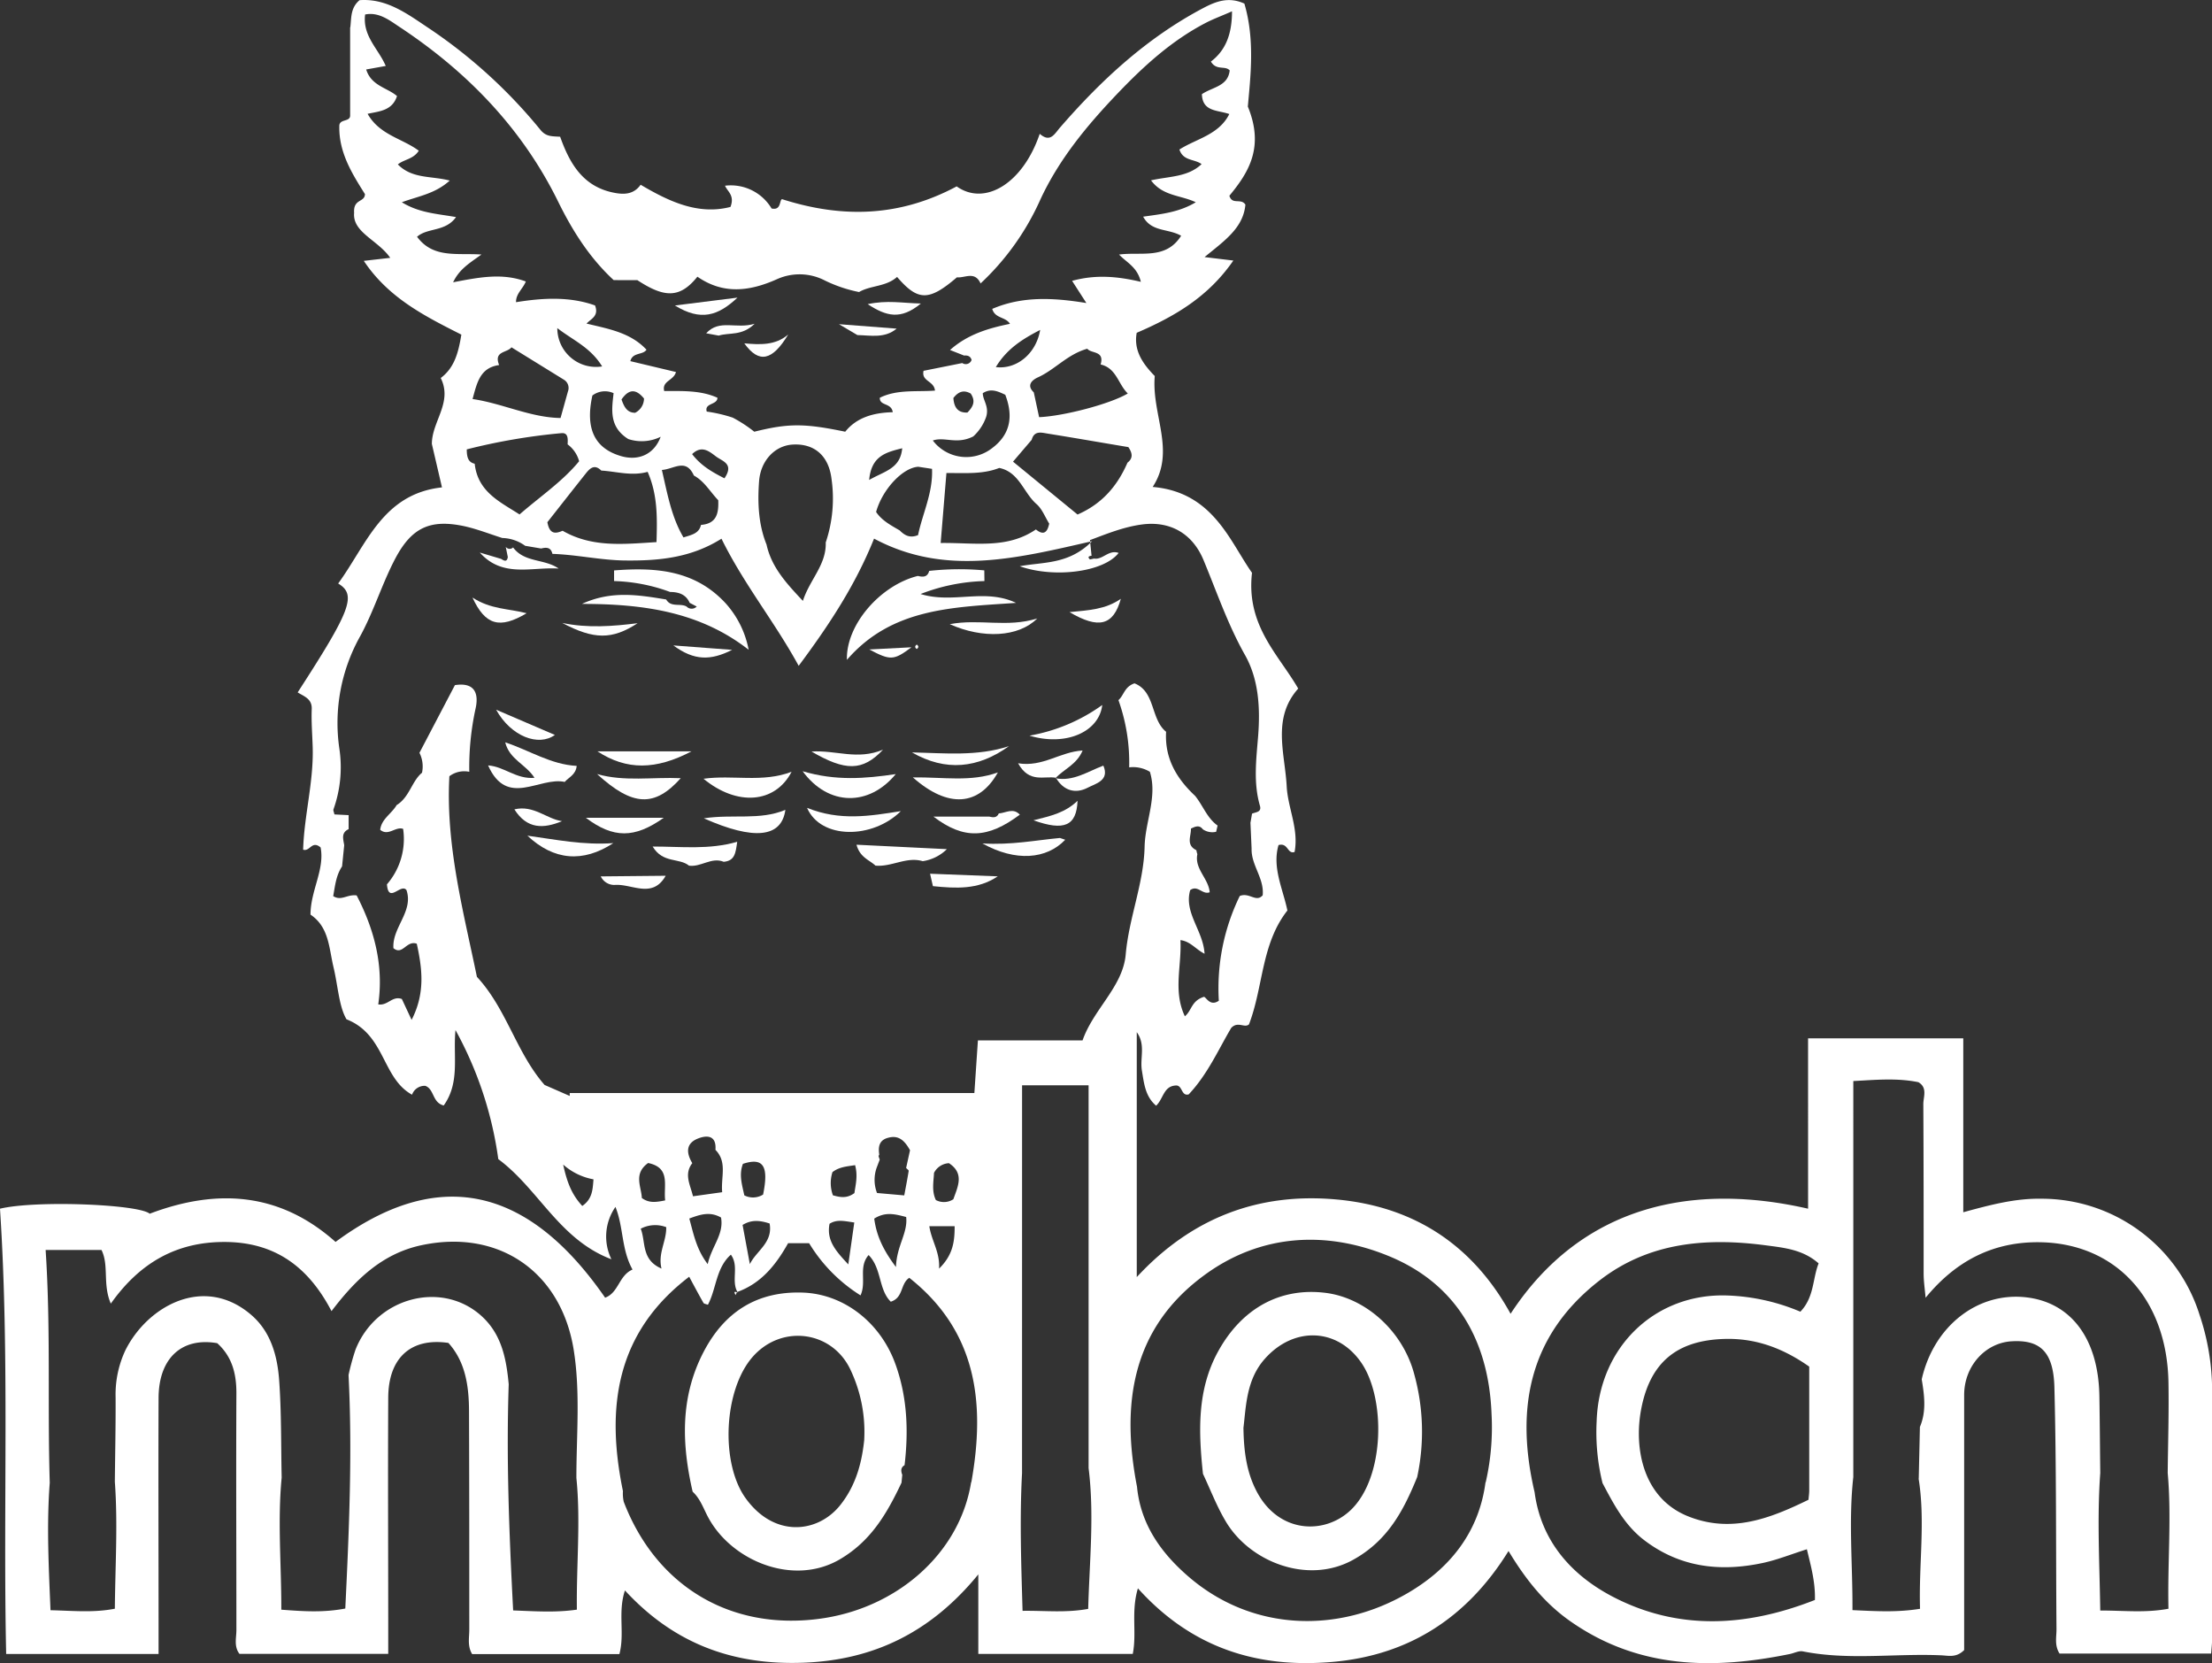 <svg xmlns="http://www.w3.org/2000/svg" width="498.83" height="374.94" viewBox="0 0 498.83 374.94"><rect x="0" y="0" width="498.83" height="374.94" fill="#333333" stroke="none"/><defs><style>.cls-1{fill:#fff;}</style></defs><title>Asset 2</title><g id="Layer_2" data-name="Layer 2"><g id="Layer_1-2" data-name="Layer 1"><g id="hJzvc8.tif"><path class="cls-1" d="M79,6.16c.26-2.1,0-4.37,2.08-6.12,6.32-.47,11.14,3.37,16,6.57a115.11,115.11,0,0,1,24.83,22.71c1.25,1.5,2.5,1.39,4.41,1.51,2.07,5.82,5,11.12,11.89,12.57,2.39.51,4.65.52,6.26-1.75,6.45,3.81,13,6.88,20.26,5,1-2.62-.68-3.45-1.23-4.78A10.71,10.71,0,0,1,174,47c2.22.51,1.72-1.89,2.36-2.1,13.84,4.42,26.71,3.9,39.38-2.88,6.3,4.49,14.9-.56,18.73-11.85,2.42,2.1,3.32,0,4.67-1.52,9.28-10.69,19.57-20.17,32.22-26.84,2.88-1.52,5.74-2.6,9.26-1,2.43,8.22,1.35,16.66.78,23.22,3.75,9.13.21,14.82-4.16,20.1.62,2.15,2.6.46,3.61,2-.48,5.32-4.83,8.22-9.21,11.83l6.49.78c-5.64,8.17-13.18,12.59-21.79,16.29-.78,4.18,1.65,7.26,4.07,9.75-.77,8.68,4.83,16.91-.47,25,13.6,1.17,17.36,12.23,22.4,19.36-1.37,11.93,6,18.43,10.42,26.1-5.95,6.68-3,14.54-2.6,22,.25,4.93,2.77,9.64,1.78,14.84-1.67.55-1.41-2.16-3.62-1.56-1.48,5.05,1,9.92,2,14.75-5.93,7.55-5.4,17.16-8.66,25.67-1,.91-2.49-.78-4,.79-2.83,4.74-5.28,10.42-9.6,15-1.76.47-1.35-2.22-3-2-2.67.19-2.71,3-4.34,4.55-2.47-2.09-2.73-5.05-3.21-7.91s.9-5.82-1.16-8.67v55.22c12.37-13.37,27.42-19.08,44.94-17.51s30.79,10.2,39.36,25.78c16.11-24.64,41.27-29.6,67.09-23.69V234.09h35v39.21c6.24-1.71,11.76-3.15,17.6-3.05A37.34,37.34,0,0,1,496,296.35a54,54,0,0,1,2.86,17.08q.06,28,0,56c0,1-.12,2-.22,3.36H464.45c-1.19-1.87-.67-3.75-.69-5.53-.15-18.16,0-36.32-.47-54.47-.2-8.06-3.24-10.77-9.61-10.4-6,.34-10.73,5.61-10.74,12.07,0,17.5,0,35,0,52.49,0,1.81,0,3.62,0,5.05-1.77,1.79-3.55,1.26-5.12,1.19-10.41-.47-20.89,1.17-31.26-.89-.9-.18-1.94.39-2.91.59-17.3,3.54-34.05,3.35-49.29-7.22-5.81-4-10.17-9.35-14.17-16-9.22,14.9-22.29,23.47-39.63,25-17,1.5-31.82-3.12-43.95-16.58-1.59,5.3-.21,10-1.16,14.78H220.62V354.94c-10.78,13.2-23.79,19.35-39.53,19.92s-29.07-4.25-40.16-16.3c-1.65,5,0,9.67-1.25,14.35H106.47c-1.11-1.85-.63-3.73-.64-5.52,0-16.33,0-32.66-.06-49,0-5.68-.72-11.28-4.65-15.63-8.45-1.24-13.52,3.36-13.57,12.3-.09,17.33,0,34.66,0,52v5.8H54c-1.29-1.7-.69-3.6-.69-5.35,0-17.83-.09-35.66,0-53.49,0-4.4-1-8.2-4.32-11.2-8-1.39-13.19,3.38-13.23,12.33-.07,17.33,0,34.66,0,52,0,1.8,0,3.59,0,5.74H1.39c-.72-33.41.8-67-1.39-100.39,8.06-1.94,31.28-1,33.76,1.13,15.2-5.75,29.35-4.82,41.91,6.36q34.47-25.45,60.79,12.57c3.08-1.12,3.07-5,6.18-6.34-2.54-4.57-2-9.55-3.85-14.12a11.68,11.68,0,0,0-.91,11.8c-11.78-4.47-16.35-15.78-25.51-22.58a83.81,83.81,0,0,0-9.65-29.09c-.59,5.88,1.07,11.79-2.66,17-2.61-.67-2.08-3.64-4.14-4.43a3,3,0,0,0-3,2c-6.81-3.75-6-13.55-14.78-17-1.7-2.89-1.91-7.46-2.94-11.79s-1-9-5.18-11.81c0-5.38,3.25-10.2,2.28-15.15-2-1.67-2.38,1-3.94.51.23-7.77,2.42-15.42,2.15-23.26-.09-2.82-.32-5.65-.21-8.46.09-2.33-1.76-2.84-3.17-3.74,12-18.54,13.35-22,9.13-24.55,6.39-8.73,10-20.21,23.41-21.67l-2.28-9.79c0-5.11,4.74-9.33,2-14.87,3.13-2.33,4-5.82,4.65-9.78-8.19-4.14-16.42-8.25-22-16.63L88,58.13c-2.75-4-8.54-5.74-8.14-10.13-.23-3.25,2.4-2.31,2.44-4.24-2.87-4.57-5.89-9.34-5.78-15.28-.07-1.81,2.54-.86,2.44-2.53V6.16ZM198.28,260.29c-.05.13-.16.27-.14.39a4.89,4.89,0,0,0,.25.74l-.61,1.62a8.18,8.18,0,0,0,0,5.92l6.14.54c.37-2,.72-3.77,1-5.53,0-.18-.38-.43-.58-.65l.88-4c-1.21-2.16-2.54-3.46-4.9-2.82C198.3,257,198,258.48,198.28,260.29Zm-36.94-1.06c.25-3.12-1.7-3.4-3.84-2.59-2.88,1.09-2.77,3.27-1.38,5.59-1.92,2.49-.48,4.81.16,7.47l6.58-.92C162.54,265.33,164.06,262,161.34,259.23Zm45.75-154c-3.5.19-8.11,5.09-9.52,10.19,1.29,1.93,3.32,3,5.32,4.16,1.08,1.09,2.27,1.82,4.14,1.06,1-4.85,3.39-9.54,3.15-14.94Zm-49,13.11c3.56-.29,4-2.66,3.88-5.57-1.85-1.92-3.11-4.27-5.49-5.56-1.8-4-4.48-1.44-7.22-1.26,1.27,5.47,2.16,10.6,4.87,15.21C156,120.57,157.65,120.29,158.09,118.31ZM248.2,82.17c.95-3.18-2.17-2.41-3-3.55-4.5,1.26-7.3,4.73-11.15,6.46-1.15.52-2.71,1.69-.92,3.38l1.2,5.59c5.63-.24,16.08-3,20-5.34C252.12,86.57,251.79,83,248.2,82.17Zm-135.63.13c-4.32.59-5,4-6,7.66,6.8,1,13,4.16,19.84,4.28l1.67-6a2.18,2.18,0,0,0-.87-2.61l-11.87-7.33C114.35,79.6,111.28,79.09,112.56,82.3ZM128,100.18c.06-1.16.2-2.7-1.44-2.52a136.83,136.83,0,0,0-21.3,3.65c0,2,.44,2.92,1.79,3.24.69,6.37,5.77,8.62,10.11,11.43,4.78-4.15,9.72-7.46,13.44-12A7,7,0,0,0,128,100.18Zm126.23,4.15c1.31-1,1.18-2.13.23-3.53-6-1-12.11-2.07-18.23-3.05-1.4-.23-3-.71-3.57,1.4l-4.21,4.93L243,116C248.57,113.58,252,109.5,254.25,104.33Zm-118.63,1.76c-1.61-1.59-2.64-.43-3.61.8-2.95,3.71-5.87,7.44-8.55,10.84.51,2.83,1.89,2.59,3.44,1.93,6.71,3.86,13.87,3,21.17,2.56.18-5.68.24-10.74-2-15.84C142.44,107.38,139.06,106.3,135.62,106.09Zm89.74-.59c-3.75,1.48-7.71,1.11-11.91,1.15l-1.3,15.77c7.67-.11,14.94,1.41,21.48-3.06,1.77,1.46,2.59.62,3-1.31-.93-1.48-1.6-3.32-2.89-4.43C230.81,111.07,229.84,106.43,225.36,105.5ZM186.21,122.3A31.07,31.07,0,0,0,187.52,108c-.61-5.18-3.79-8-8.6-7.78-4.09.15-7.39,3.56-7.74,8.28s-.18,9.66,1.68,14.26c1.12,5.13,4.49,8.76,8.2,12.71C182.58,130.7,186.39,127.32,186.21,122.3Zm175.16,212a48,48,0,0,1-1.31-13.87c.55-17,13.44-29,29.61-28.36A46.15,46.15,0,0,1,406,295.72c3.15-3.26,2.74-7.45,4.12-10.89-3.59-3.16-7.86-3.53-11.89-4.07-13.37-1.77-26.37-.72-37.48,7.89-16,12.4-19.08,29-14.68,47.78,1.46,11,8.27,18.59,17.37,23.41,14.78,7.81,30.25,7,45.84.87.12-4-.88-7.56-1.81-11.43-3.6,1.14-6.69,2.39-9.9,3.08-9.76,2.09-18.94,1-27.09-5.37C366.23,343.61,363.84,339,361.36,334.31Zm-130.89-2.14c-.55,10.23-.19,20.45.12,31,5.13-.07,9.71.49,14.8-.44.28-10.65,1.41-21.17.09-31.74V244.68h-15Zm-11.43,2c3.18-17.79,1.29-34-14-46.08-2.07,1.38-1.26,4.46-4.17,5.39-2.81-2.77-2-7.48-5-10.52-2.36,2.72-.42,6-1.82,9.09a35.73,35.73,0,0,1-11.6-11.77h-4.73c-2.75,4.91-6.07,9.05-11.46,11l.09.12c-1.58-2.64.4-5.89-1.54-8.53-3.38,3-3.24,7.64-5.18,11.3-.43-.17-.87-.21-1-.42-1.11-1.95-2.16-3.93-3.22-5.9-16.57,12.63-18.82,29.54-14.94,48.33a8.43,8.43,0,0,0,.18,2.4c7.22,18.87,23.85,29,43.92,26.41C202,362.77,216.39,350.39,219,334.18Zm116,0a55.32,55.32,0,0,0,1.31-15.37c-.63-16.61-8-29.47-23.37-35.69-14.16-5.75-29-4.89-41.72,4.62-16.12,12-18.45,29-14.86,47.47.82,8.63,5.61,15.15,11.85,20.46,14.19,12.08,33.41,12.71,49.19,3.51C326.82,353.7,333.5,345.57,335,334.18Zm97.65-.84.26-11.62c1.5-3.53,1-7.13.41-10.74,2.69-11.91,12.48-19.65,23.38-18.5,10.27,1.09,16.46,9.33,16.68,22.23.1,5.8.13,11.6.2,17.4-.74,10.23-.16,20.42,0,31,5.44,0,10.16.57,15.38-.4-.23-10.45.74-20.52-.17-30.62.07-6.8.29-13.61.17-20.41-.32-18.69-11.75-31.15-28.59-31.59-10.92-.28-19.41,4.25-26.18,12.51-.15-1.81-.43-3.61-.44-5.42,0-12.75,0-25.49-.07-38.24,0-1.65,1-3.69-1.11-4.94-4.88-1-9.74-.51-14.68-.26V333c-1.1,9.88-.13,19.73-.19,30,5.32.24,10,.54,15.24-.3C432.68,352.68,434.22,343,432.67,333.35ZM78.6,310a53.07,53.07,0,0,1,1.57-5.72c4.59-11.66,19.16-15.66,28.18-7.8,4.75,4.14,5.82,9.75,6.37,15.59-.57,16.86.1,33.67,1,51,5,.18,9.54.52,14.37-.18-.12-10.24.88-20-.11-29.71,0-9.64.93-19.28-.61-28.9C126.52,286.67,112.42,277,95,280.74c-8.92,1.91-14.91,7.85-20.24,14.85C69.54,285.6,62,280,50.57,280c-10.94,0-19.15,4.82-25.58,13.9-1.89-4.39-.37-8.6-2.1-12.09H10.29c1.17,17.67.4,35.08.93,52.48-.73,9.53-.23,19,.17,28.73,5.14.12,9.69.6,14.51-.34.09-9.8.69-19.2,0-28.61.06-6.33.2-12.66.17-19a23.47,23.47,0,0,1,2.21-10.66c5-10,17.77-17.11,28.4-7.95,4.38,3.77,5.87,9.19,6.27,14.66.53,7.3.41,14.65.57,22-.95,9.89-.05,19.73-.08,29.78,5.09.38,9.47.68,14.43-.26C78.72,345,79.49,327.54,78.6,310ZM138.39,63.15c-5.41-5-9.26-11.06-12.5-17.65C117.79,29,105.44,16.25,90.26,6.18,88,4.71,85.51,2.62,82.34,3.27c-.62,4.87,3,7.72,4.65,11.6l-4.41.79c1.14,3.72,4.79,4.11,6.95,6-1.09,3.37-4.12,3.43-6.63,4,2.69,4.79,7.87,5.56,11.54,8.32-1.24,1.94-3.3,1.92-4.72,3.09,3.28,3.31,7.54,2.54,11.7,3.64-3.33,3-7,3.48-10.8,4.89,3.94,2.42,7.91,2.58,12.22,3.34-2.4,3.38-6.42,2.34-8.79,4.44,3.65,4.91,8.94,3.63,14.53,4-2.8,2-5,3.33-6.4,6.26,5.72-1.09,11-2.18,16.4-.18-.71,1.73-2.25,2.75-2.21,4.67,6.15-1,12.17-1.29,17.82.73.92,2.42-.92,3-1.92,4.09,4.9,1.19,9.9,2,13.52,5.89-.82,1.25-3.13.53-3.64,2.58l10.29,2.45c-.51,1.95-3.24,2-2.65,4.29,4.06,0,8.21-.2,12,1.51,0,1.66-3,1.15-2.41,3.12a33.08,33.08,0,0,1,5.87,1.37,30.93,30.93,0,0,1,4.85,3.17c7.69-1.91,11.28-1.91,20.51,0,2.64-3.3,6.55-4.3,10.72-4.4-.32-2.2-3-1.35-2.92-3.26,3.92-1.94,8.28-1.29,12.44-1.61-.23-2.25-3.12-2.05-2.58-4.46L217,81.85a1.39,1.39,0,0,0,2.1-.69c-.2-.78-.79-1.09-1.68-1l-3.18-1.25c3.9-3.48,8.56-4.9,13.52-5.9-1-1.63-3.38-1.17-4-3.37,6.78-2.91,13.79-2.53,21.23-1.32l-3.22-5c5.36-1.48,10.32-1,15.5.22-.79-3.34-3.21-4.35-4.91-6.15,5-.67,10.56,1.21,14-4.24-3-1.69-6.65-.8-8.57-4.3,4.26-.6,8.13-1,11.87-3.25-3.39-1.63-7.43-1.34-10.09-4.94,4.17-.94,8.29-.71,11.4-3.66-1.64-1.2-4.15-.67-5-3.29,3.82-2.44,8.92-3.31,11.25-8-2.63-.92-6.05-.47-6.18-4.48,2.42-1.64,5.86-1.74,6.27-5.35-1-1.16-3,.11-4.24-2,3.49-2.63,4.76-6.46,4.76-11.33-2.24,1-4.1,1.67-5.85,2.57-7.72,4-14,9.72-20,16-6.88,7.21-13.19,14.83-17.4,23.94a58.36,58.36,0,0,1-13.45,18.84c-1.3-2.89-3.61-1.16-5.33-1.38-6.32,5.41-8.79,5.4-13.5-.09-2.49,2.25-6,1.89-8.57,3.41A31.61,31.61,0,0,1,186,63.23a12.4,12.4,0,0,0-10.62-.36c-6.33,2.86-12.26,3.56-18.11-.49-4,5-7.54,4.71-13.54.78Zm-13.82,61.72c-.32-1.49-1.34-1.52-2.53-1.21l-3.61-.61a9.17,9.17,0,0,0-5.16-1.76c-2.84-.9-5.62-2-8.52-2.65-7.72-1.65-11.87.29-15.55,7.17-3,5.66-4.83,11.83-7.93,17.54a40,40,0,0,0-4.74,25.44,28.21,28.21,0,0,1-1.33,13.68c-.09.26.11.62.22,1.14l3.2.16v3.16c-1.78.82-1.19,2.28-1,3.63l-.48,4.77c-1.4,2.09-1.58,4.47-2,6.7,1.86,1.17,3.12-.45,5.29-.16,3.89,7.51,6.16,15.68,4.87,24.57,2.19.34,3.14-2,5.32-1.22l2.2,4.71c3.15-6.11,2.36-11.7,1.17-17.17-2.36-.84-3.18,2.73-5.27,1-.31-4.69,4.59-8.27,2.94-13.1-1.27-1.61-4.06,3.19-4.4-1.29a15.6,15.6,0,0,0,3.65-12.5c-1.73-.61-3.33,1.73-5.17.21.26-2.44,2.58-3.62,3.7-5.57,2.91-1.78,3.41-5.39,5.73-7.3a6.83,6.83,0,0,0-.58-4.49l8-15.26c4.73-.73,5.38,2.18,4.63,5.41A62.15,62.15,0,0,0,105.83,174a5.57,5.57,0,0,0-4.49,1c-.86,15.48,3.16,30.45,6.21,45.23,6.72,7.24,8.86,17.07,15.26,24.37l5.67,2.48v-.66h91.25l.8-11.87h23.6c2.48-7.09,9.1-12.11,9.73-19.37.73-8.3,4.07-16,4.26-24.28.13-5.71,2.94-11.29,1.19-16.9a7.31,7.31,0,0,0-4.67-1,41.79,41.79,0,0,0-2.42-15.16c1.26-1.09,1.32-3,3.62-3.78,4.75,1.87,3.6,8.06,7.13,10.92-.35,6,2.36,10.54,6.54,14.45,1.77,2.17,2.69,5,5.07,6.69l-.33,1.41a3.79,3.79,0,0,1-3-.57c-.76-1-1.63-.67-2.68-.15.07,1.68-1.2,3.67,1.23,4.87a4.52,4.52,0,0,0,.22.89c-.69,3.33,2.53,5.48,2.78,8.59-1.64.63-2.7-1.73-4.4-.48-1.46,5.11,2.94,9.09,3.24,14.34-2-1-3.17-2.79-5.44-3.07.31,5.78-1.7,11.5,1,17.17,1.59-1.29,1.42-3.46,4.28-4.38.45-.09,1.36,2.29,3.38.87A47.39,47.39,0,0,1,279.58,202c2.17-.89,3.68,1.55,5.17-.16.38-3.83-2.61-6.78-2.5-10.5l-.26-5.85.36-2.05c.83-.37,2.21-.3,1.78-1.78-1.51-5.19-.83-10.45-.41-15.67.5-6.41.14-12.87-3-18.39-3.84-6.83-6.32-14.13-9.29-21.28-2.47-6-7.48-8.89-13.8-8.09-4.15.53-8,2.1-11.83,3.54l.36,3.52c-.57.08-1,.24-.36.84l.92-.2c1.94.34,3.33-2.09,5.54-1.27-3.33,4.32-14.52,5.74-22.3,3,5.23-1,11.07-.32,16.32-5.65-17.21,3.95-33.26,7.93-49.17-.58-4.17,10.37-10,19.29-17,28.68-5.42-9.93-12.32-18.33-17.41-28.66-6.94,4.36-14.24,5-21.8,4.91C135.43,126.29,130.05,125.05,124.56,124.87ZM408,308.1c-6-4.21-12.12-6.43-19.06-6.24-10.75.3-16.9,5.24-18.88,16.07-1.55,8.47.35,19.79,10.6,23.91,9.76,3.92,18.5.51,27.17-3.72.07-.79.17-1.44.17-2.09Q408,322,408,308.1ZM226.7,89c-1.76-.83-3.27-1.5-5.07-.36,0,1.6,1.48,3,.76,5.34a10.67,10.67,0,0,1-2.91,4.41c-3.74,1.91-6.41,0-9.12.92a9.47,9.47,0,0,0,13.36,1.73C227.62,98.13,228.68,94.17,226.7,89Zm-93.1.12c-1.67,7.49.47,11.93,6.39,13.69,4,1.19,7.53-.38,9-4.34a9.65,9.65,0,0,1-7.31.51c-4.39-2.75-3.71-6.68-3.31-10.34A4.68,4.68,0,0,0,133.6,89.16Zm63.54,185.58c.53,3.92,2,7.07,4.91,10.95.15-4.8,2.71-7.68,2.3-11.28C201.9,273.74,199.7,273.11,197.14,274.74Zm-41.7,0c1,3.64,1.63,7,4.16,10.3.86-4,3.7-6.72,3-10.51C160.16,273.1,158,273.75,155.44,274.72Zm18.13,1.14c-2.24-.73-4.09-.9-6.11.32L169.1,285C170.54,282,174.33,280.17,173.56,275.86Zm41.43-5.5c1-2.84,2.53-5.78-1-8.1a4,4,0,0,0-3.37,2.18c-.1,2-.55,4.14.42,6.13A3.88,3.88,0,0,0,215,270.36Zm-65,.27c-.39-3.43,1.29-7.34-3.84-8.41-3.38,2.42-1.52,5.34-1.42,7.89C146.37,271.26,147.83,271.06,150,270.63Zm42.65,5c-2.35-.34-3.95-.75-5.58.29-.74,3.81,1.48,6.2,4.23,9.16Zm-20.55-6.37c1.3-6.39,0-8.36-4.56-6.85-.95,2.41-.19,4.76.31,7.1A4.29,4.29,0,0,0,172.09,269.31Zm20.76-6.56c-1.87.29-3.6.39-5.13,1.57a8.09,8.09,0,0,0,.1,5.23c1.59.44,3.11.78,4.85-.5C192.93,267.16,193.49,265.16,192.85,262.75ZM149.18,286c-.86-3.46,1.15-6.21,1.06-9.34a7,7,0,0,0-5.75.35C145.67,280,144.55,284,149.18,286ZM234.57,74.38c-3.86,2-7.47,4.18-10,8.38C229.21,83.34,233.65,79.8,234.57,74.38Zm-25,202.06c.52,3.4,2.42,5.81,2.2,9.57,3.17-3.11,3.52-6.16,3.51-9.57ZM135.79,82.61c-2.65-4.32-6.58-5.9-10.11-8.64A8.73,8.73,0,0,0,135.79,82.61ZM127,262.55c.95,4.39,2.1,6.92,4.31,9.33,2.29-1.59,2.34-3.68,2.53-6A14.06,14.06,0,0,1,127,262.55Zm36.36-154.7c2.22-3.25-.36-3.83-1.81-4.88s-3.21-2.77-5.47-.59C158.09,105,160.57,106.41,163.4,107.85Zm32.58.39c3.59-2.07,7.08-2.54,7.52-7.18C199.65,102,196.49,102.86,196,108.24ZM140.16,90.06c.61,1.76,1.31,3,3.07,3a3.63,3.63,0,0,0,2-3.22C143.63,87.9,142,87.39,140.16,90.06ZM215,89.73c.15,2.25,1.12,3.36,3.16,3.28,1.31-1.34,1.91-2.57.74-4.29C217.6,88,216.33,88,215,89.73Z"/><path class="cls-1" d="M222,131a42.73,42.73,0,0,0-14.4,2.92c7.34,2.26,14.45-1.37,21.53,2-14.28,1-28,1.13-38.14,12.84-.24-7.92,7.55-16.83,16-18.92,1.14.29,2.17.31,2.55-1.13a61.64,61.64,0,0,1,12.43-.12Z"/><path class="cls-1" d="M151.12,133.46A39.4,39.4,0,0,0,138.48,131v-2.4c9.31-.72,18.16-.14,25.14,7.39a21.68,21.68,0,0,1,5.21,10.5c-11-8.58-23.75-10.34-37.6-10.34,6.68-3.08,12.84-2,19-1,1.07,1.86,3.16.78,4.6,1.59a1.58,1.58,0,0,0,2.29,0l-1.59-.83C154.69,134,153.06,133.47,151.12,133.46Z"/><path class="cls-1" d="M120.54,175.36c-2-3.11-5.63-4.1-6.61-8,5.52,1.82,10.26,5,16.12,5.31-.19,2-1.81,2.58-2.7,3.61-5.76-1.22-13,5.9-17.28-3.72C113.75,172.82,116.4,175.72,120.54,175.36Z"/><path class="cls-1" d="M181,173.87c7.46,2.22,14.12,1.67,21,.65C196,181.82,186.85,181.83,181,173.87Z"/><path class="cls-1" d="M134.65,174.51c6.16,1.76,12.47.65,18.87.93C147.63,182,142.71,181.87,134.65,174.51Z"/><path class="cls-1" d="M178.51,174c-3.74,7.2-12.37,7.76-19.86,1.57C165.3,174.64,171.89,176.52,178.51,174Z"/><path class="cls-1" d="M205.86,175.26c7-.08,13.06,1.09,19.17-1.12C220.8,181.72,213.81,182.31,205.86,175.26Z"/><path class="cls-1" d="M205.66,169.63c7.35.15,14.69.94,21.87-1.41C220.55,173.23,213.27,174,205.66,169.63Z"/><path class="cls-1" d="M208.08,194.15c-3.68-1.09-7,1.35-10.66,1-1.36-1.29-3.49-1.82-4.27-4.71l20.38,1A9.75,9.75,0,0,1,208.08,194.15Z"/><path class="cls-1" d="M182,182.13c7.47,3,14.1,1.85,21.15.74C196.81,189.18,185.11,189.3,182,182.13Z"/><path class="cls-1" d="M163.21,194.29c-2.77-1.13-5.14,1.25-7.83.87-2.22-1.82-5.88-.45-8.2-4.31,6.59,0,12.68.77,19.07-1.07C165.89,192.26,165.75,194.06,163.21,194.29Z"/><path class="cls-1" d="M232.16,165.85a39.78,39.78,0,0,0,16.41-6.91C247.85,165.06,240.31,168.3,232.16,165.85Z"/><path class="cls-1" d="M118.93,188.4c6.62.92,12.63,2.16,19.38,1.68C131.44,194.56,124.9,194,118.93,188.4Z"/><path class="cls-1" d="M114.05,123.28a1.1,1.1,0,0,0,1.66.14c2.56,3.47,7.08,2.51,10.27,4.76-6.09-.4-12.63,2.16-17.78-3.61L113,126c.65.4,1.31.82,1.52-.41Z"/><path class="cls-1" d="M233.91,139.43c-4.24,4.26-12.32,4.61-19.73,1.29C220.87,139.44,227.07,141.56,233.91,139.43Z"/><path class="cls-1" d="M155.93,169.39c-8,4.21-14.62,4.31-21.2,0Z"/><path class="cls-1" d="M225.24,183.39c1.59-.11,3.25-1.36,4.73.28v0c-7.19,5.38-12.59,5.68-19.47.43h12.57C223.95,184.31,224.78,184.44,225.24,183.39Z"/><path class="cls-1" d="M238.13,175.35c-2.66-.49-6,1.31-8.54-3.27,5.58.91,9.42-2.58,14.55-2.88-1.32,3.19-4.26,4.22-6.14,6.26Z"/><path class="cls-1" d="M177.11,182.58c-.86,6.3-7.09,6.91-18.39,1.91C165.28,183.49,171.32,185,177.11,182.58Z"/><path class="cls-1" d="M111.88,160l13.25,5.69C121.47,168.36,115.25,166.07,111.88,160Z"/><path class="cls-1" d="M225,197.57c-4.45,3-9.39,2.74-14.62,2.21l-.64-2.8Z"/><path class="cls-1" d="M106.55,134.72c4.14,2.69,8.15,2.47,12.21,3.53C112.72,141.85,109.45,141,106.55,134.72Z"/><path class="cls-1" d="M183,169.43c5.64-.35,10.25,2,16.13-.41C194.51,173.92,190.62,173.86,183,169.43Z"/><path class="cls-1" d="M149.68,184.37c-6.61,4.69-11.37,4.66-17.57,0Z"/><path class="cls-1" d="M241.18,138c4.39-.43,8.1-.59,11.58-3C251.1,141,247.81,141.9,241.18,138Z"/><path class="cls-1" d="M150.12,197.44c-3,5.3-7.66,1.73-11.54,2.07a3.38,3.38,0,0,1-3.1-1.93Z"/><path class="cls-1" d="M238,175.45c4,.79,7.22-1.49,10.82-2.84,1.47,3.4-1.83,4.07-3.58,5-2.74,1.41-5.42.65-7.11-2.25Z"/><path class="cls-1" d="M240.22,189.32c-4.21,4.42-11.2,5-18.68.83,6.51.4,12-.72,17.49-1.23Z"/><path class="cls-1" d="M143.79,140.5c-5.74,3.75-9.86,3.72-17-.06C132.52,141.65,138.21,141.2,143.79,140.5Z"/><path class="cls-1" d="M126.74,185.13c-4.17,1.72-7.87,1.85-10.74-2.66C120.34,181.43,123.25,184.63,126.74,185.13Z"/><path class="cls-1" d="M233.06,184.93c4.05-1,7.16-1.73,9.94-4.39C242.77,186.2,240,187.42,233.06,184.93Z"/><path class="cls-1" d="M165.11,146.51c-4.83,2.42-8.51,2.5-13.26-1Z"/><path class="cls-1" d="M205.54,145.93c-4,3-4.75,3-9.51.49Z"/><path class="cls-1" d="M230,183.67l-.53-.34.54.31Z"/><path class="cls-1" d="M206.74,145.32c.47.33.47.66,0,1C206.27,146,206.27,145.65,206.74,145.32Z"/><path class="cls-1" d="M167.85,77.41c3.49.3,7,.51,9.9-2C174.15,81.38,171.14,82,167.85,77.41Z"/><path class="cls-1" d="M193.35,75.54l-4.15-2.45,13,1C199.52,76.33,196.38,75.61,193.35,75.54Z"/><path class="cls-1" d="M159.25,75.14c3-3.28,6.75-.87,10.93-2.15-2.86,2.82-5.71,1.92-8.1,2.67Z"/><path class="cls-1" d="M319.59,333c-3.08,7.57-6.64,14.36-14.49,18.68-10.21,5.63-23.37.43-28.75-8.8-2-3.38-3.4-7.07-5.07-10.61-1-9.49-1.38-18.91,3.45-27.65,5.37-9.71,14-14.38,24.09-13.16,9.09,1.09,17.53,8.59,20.11,18.37A48.68,48.68,0,0,1,319.59,333Zm-39.18-11.21c.07,5.56.75,10.15,2.93,14.35,5,9.68,15.52,9.94,21.4,4.17,7.57-7.43,7.73-25,2.31-33s-15.32-8.32-21.84-.94C281.09,311,281,316.95,280.42,321.84Z"/><path class="cls-1" d="M203.3,334.28c-3.28,6.91-6.88,13.21-14.05,17.35-10.47,6-24.19.24-29.46-9.39-1.11-2-1.81-4.31-3.59-5.94-2.48-10.73-2.83-21.27,2.42-31.42,4.72-9.12,12.1-13.81,22.37-13.47,9.37.31,17.67,6.83,21,16.3,2.62,7.34,2.9,14.93,2,22.61-.92.55-.83,1.34-.52,2.18Zm-8.41-9.72a32.67,32.67,0,0,0-3-15.54c-4.06-9-15.57-10.58-22.13-3.15s-7.34,23.9-1.64,31.86c6.35,8.87,16,8,21.15,1.86C193.44,334.54,194.46,328.68,194.9,324.56Z"/><path class="cls-1" d="M166.21,291.29l-.34.69c-.28-.55-.48-1,.43-.57Z"/><path class="cls-1" d="M166.31,67.1c-4.36,4.09-8.25,5.38-14.11,1.77Z"/><path class="cls-1" d="M207.67,68.43c-4.56,3.75-7.78,2.89-12,.14C200.11,67.63,203.34,68.32,207.67,68.43Z"/></g></g></g></svg>
